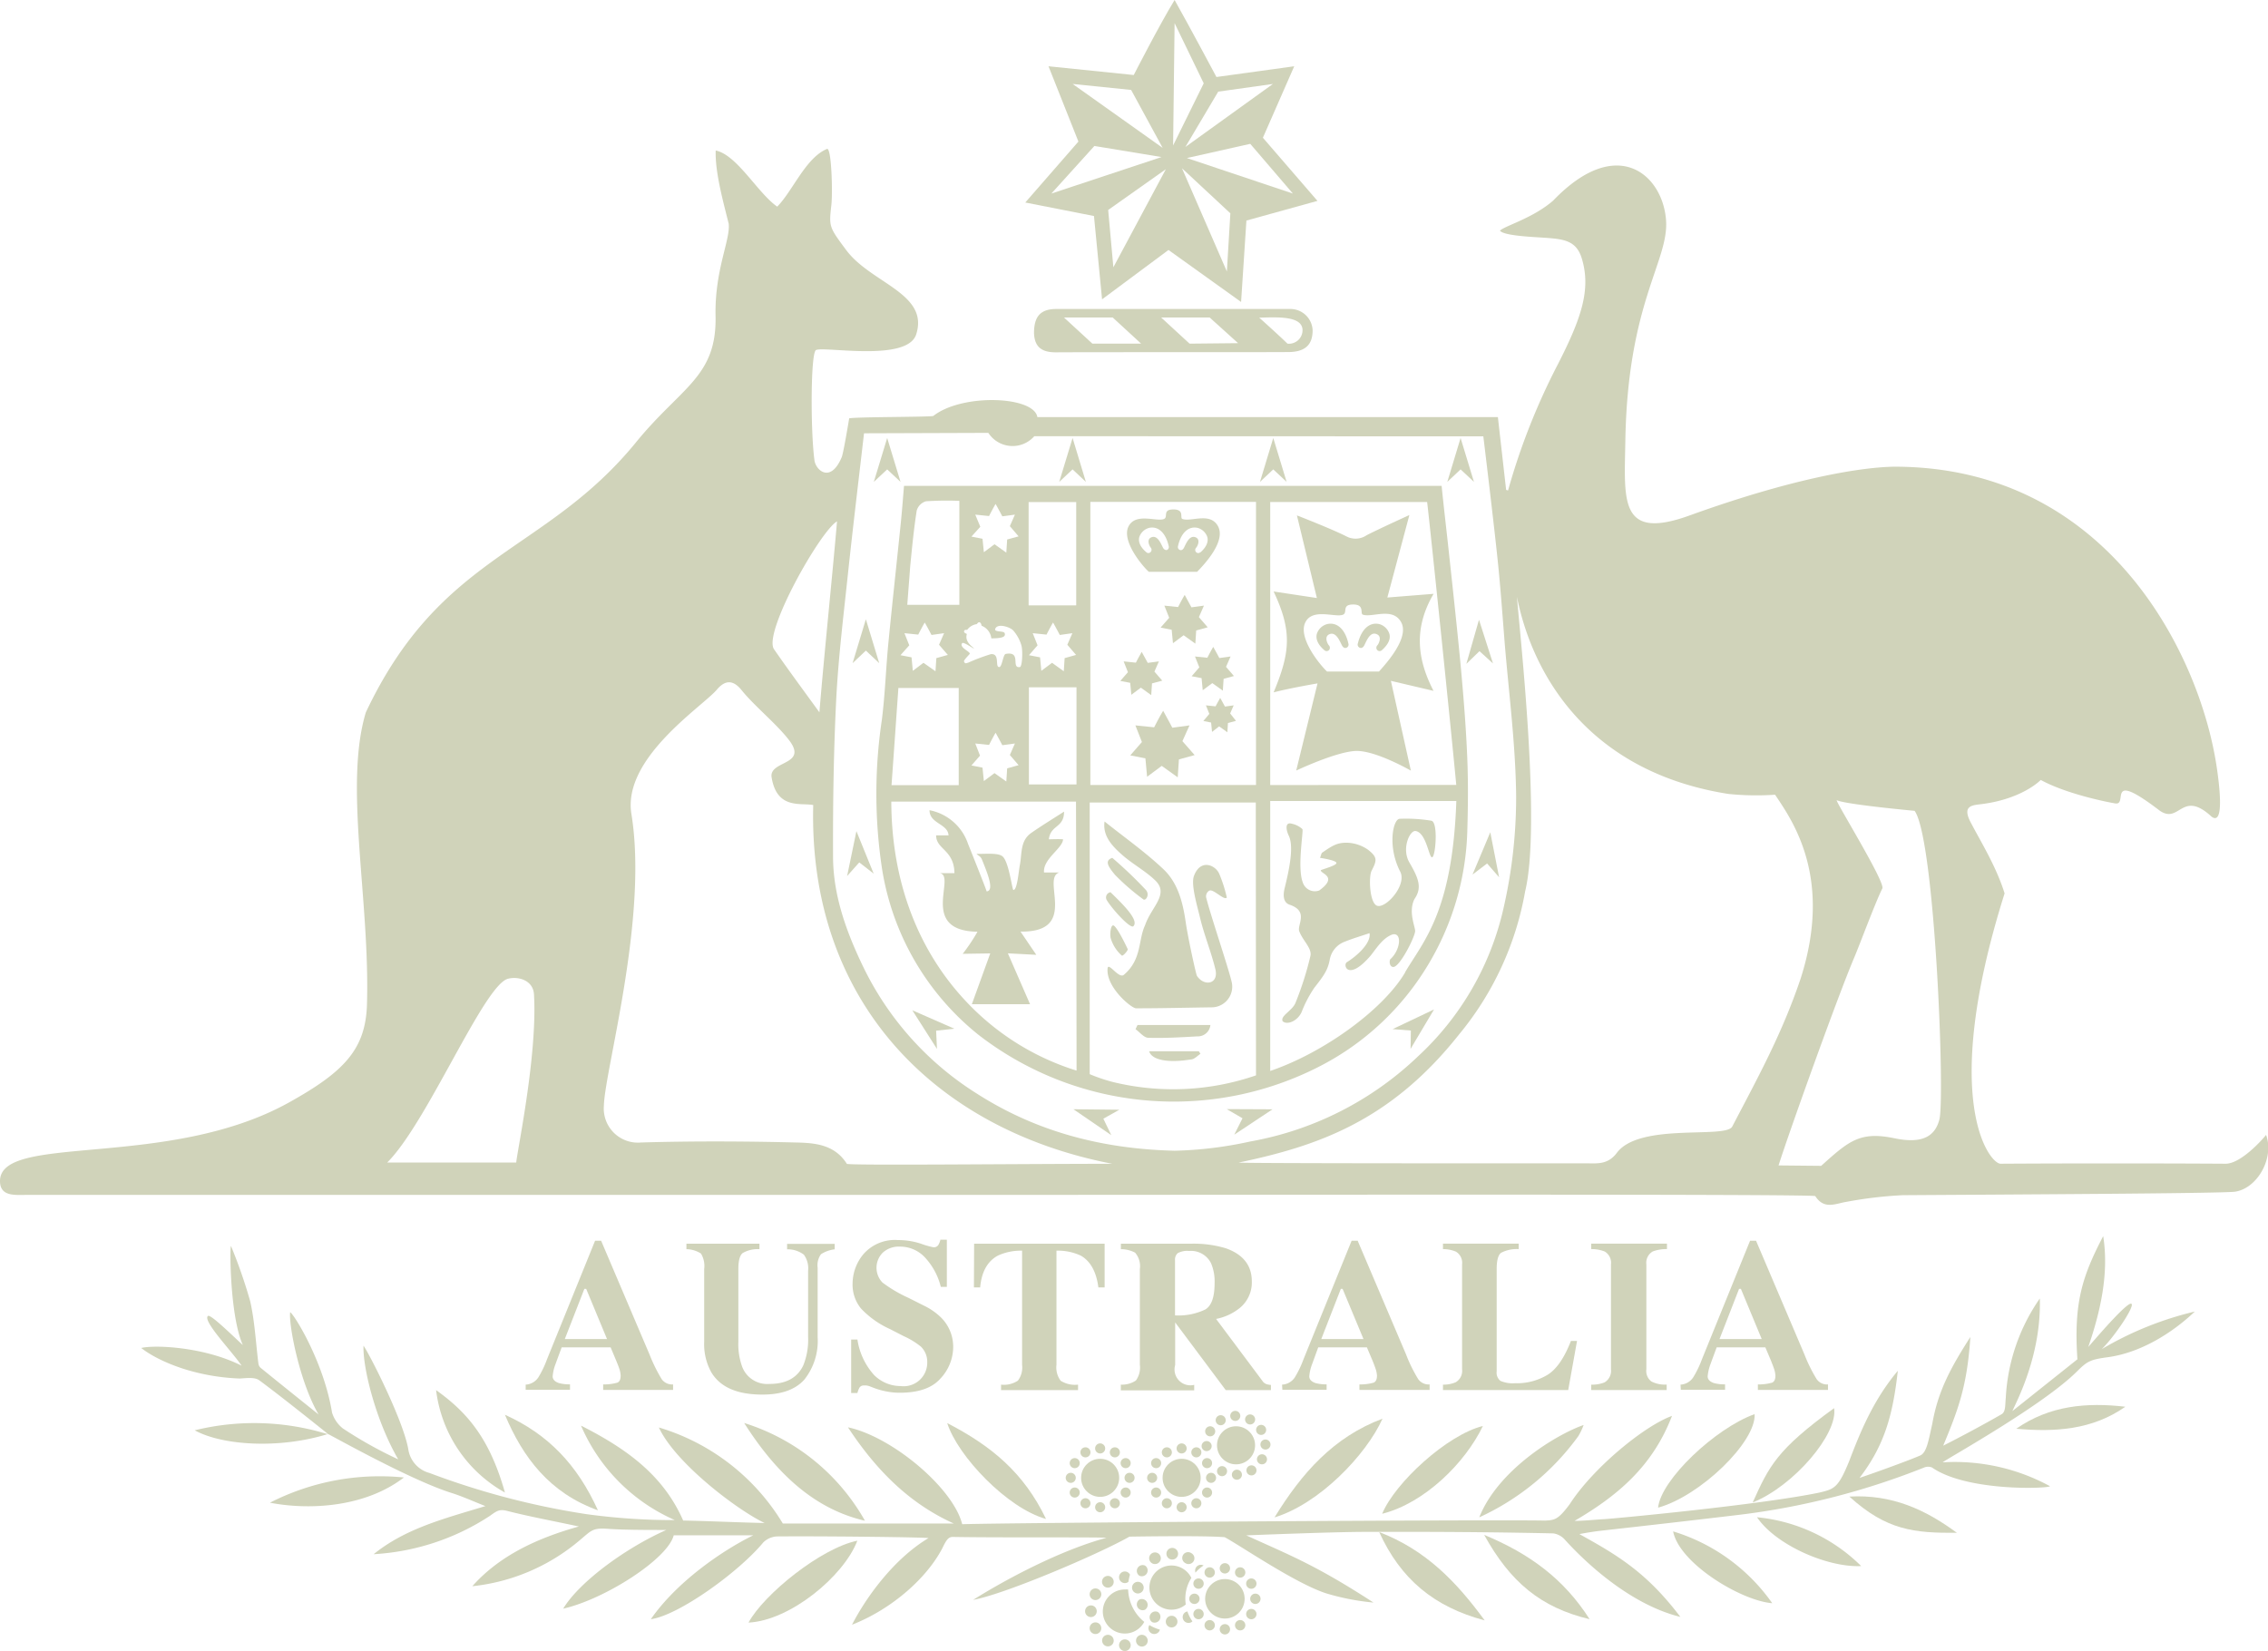 <svg xmlns="http://www.w3.org/2000/svg" viewBox="0 0 319.27 232.42"><defs><style>.cls-1{fill:#d0d3ba;}.cls-2{fill:none;}</style></defs><title>Asset 36</title><g id="Layer_2" data-name="Layer 2"><g id="Layer_1-2" data-name="Layer 1"><path class="cls-1" d="M100.75,21.19c3,.6,5.92,6,8.66,7.9,2.19-2.21,4-6.87,7-8.12.65-.28.82,6.18.62,7.9-.34,3.06-.34,3.06,2.08,6.32,3.48,4.7,11.72,6.11,9.86,11.89-1.25,3.91-12.94,1.64-14.1,2.2-.76.36-.78,11.19-.23,15.43.11,1.42,2.25,3.46,3.85-.35.25-.6,1.05-5.47,1.05-5.47,1.25-.21,11.17-.17,11.84-.33,4.06-3.2,14.18-2.81,14.65.16h64.83c.39,3.49.78,6.87,1.16,10.25l.27.08a92.85,92.85,0,0,1,7-17.74c3.32-6.49,4.7-10.55,3.39-14.9-.76-2.52-2.46-2.75-5.23-2.94-2-.13-5.79-.3-6.3-1,.69-.68,4.66-1.76,7.49-4.23,9-9.37,15.41-3.65,15.89,2.73.44,5.78-5.43,11.57-5.73,31.21-.14,8.33-.87,14,9.12,10.36,13.86-5,23.61-6.76,28.75-6.84,29.84,0,42.91,26.1,45.36,42.15.34,2.27,1.18,8.49-.69,7.13-4.23-3.92-4.49,1.12-7.33-.87-7.63-5.83-4.38-.75-6.21-1-.7-.1-6.78-1.26-10.52-3.31,0,0-2.61,2.76-8.64,3.44-1.33.15-2.4.41-1.12,2.73,1.42,2.7,3.51,6.07,4.67,9.8-9.22,29.23-2.1,38.07-.57,38.06,9.95-.06,21.74-.06,31.69,0,2.2,0,5.35-3.6,5.69-4.06,1.2,3.26-1.24,7.56-4.4,8-2,.25-33.16.4-46.74.49a58.12,58.12,0,0,0-7.85.92c-1.59.24-3.2,1.18-4.47-.79-.21-.32-81.61-.17-121.48-.17H3.71c-1.59,0-3.71.26-3.71-1.95,0-6.79,23.65-1.56,40.71-11.08,7.7-4.29,10.76-7.44,10.95-13.79.43-14.82-3.27-30.8-.16-41.11C62.12,77.8,76.72,78,89.58,62.21c6.34-7.76,11.33-9.15,11.15-17.72-.14-6.47,2.11-10.72,1.85-13C101.67,27.89,100.66,24.12,100.75,21.19ZM213,80.56c.17,1,.42,2,.51,3.09.46,5.8,3.46,32.55,1.18,41.87a43.31,43.31,0,0,1-9.28,20.09c-9.75,12.33-20.11,15.76-31.05,18.06,1.1.11,33.63.11,48.81.1,1.59,0,3.1.25,4.39-1.41,3.14-4.38,15.34-2,16.29-3.76,3.69-7.06,7-13.07,9.61-20.78,4.62-14.32-1.19-22.36-3.58-25.94a38.48,38.48,0,0,1-6.58-.11C222.51,108.49,214.41,93.36,213,80.56Zm-67.4-19.15a4.07,4.07,0,0,1-6.47-.47L121.63,61c-.75,6.5-1.53,12.94-2.22,19.38-.63,6-1.38,12-1.69,18-.37,7.39-.48,14.79-.45,22.19,0,5.42,1.84,10.51,4.14,15.32A43.34,43.34,0,0,0,137.58,154c8.53,5.45,17.86,7.76,27.77,8A54.77,54.77,0,0,0,176,160.7a45.75,45.75,0,0,0,23.63-12,40.52,40.52,0,0,0,12.07-21.05,70,70,0,0,0,1.73-15.51c-.07-7.16-1-14.31-1.6-21.46-.29-3.64-.55-7.29-.91-10.93-.53-5.34-2.11-18.32-2.11-18.32Zm-31.14,51.92c-1.76-.33-5.1.65-5.84-3.9-.38-2.38,5.13-1.67,2.51-5.16-1.71-2.28-5-4.93-6.76-7.14-1.15-1.41-2.28-1.46-3.49,0-2.07,2.39-13.25,9.61-12,17.43,2.4,14.69-3.74,36-3.87,41.1a4.8,4.8,0,0,0,5.24,5.18c7.25-.21,14.52-.18,21.78,0,2.59.06,5.43.23,7.18,3,.16.26,24.91,0,37.37,0C131.26,158.94,113.77,140.66,114.48,113.33Zm144.1-.67c-.23.1,6.87,11.55,6.42,12.42-.93,1.83-3.14,7.79-3.93,9.66-2.31,5.42-9.21,24.68-10.68,29.33l6,.06c3.89-3.5,5.45-4.9,10.33-3.88,3.54.73,5.62,0,6.31-2.64.81-3.15-.64-39.56-3.49-43.46C269.51,114.15,259.88,113.26,258.58,112.66Zm-185.89,51c.18-1.86,3-15.22,2.5-23.66-.11-2-2.21-2.59-3.66-2.21-3.38.86-11.4,20.32-17,25.87ZM117.83,73.4c-2.32,1.3-10.46,15.69-8.87,18,2,2.89,4.09,5.71,6.39,8.88C116,92.29,117.13,81.55,117.83,73.4Z"/><path class="cls-1" d="M36.5,194.32c-.63-.47-1.82-.31-2.73-.25-6.36-.23-11.49-2.42-13.89-4.3,1.87-.46,8.84-.18,14.13,2.49-1.34-2-5.57-6.35-4.73-7,.37-.29,3.6,2.92,4.91,4.1-1.82-4-1.87-13.87-1.67-13.94a70.74,70.74,0,0,1,2.7,7.77c.65,2.87.79,5.86,1.16,8.8a1,1,0,0,0,.28.55c2.46,2,5.84,4.71,8.19,6.59-2.67-4.52-4.25-12.74-4-14.4.62.39,4.75,7.1,5.89,14.13a4.52,4.52,0,0,0,1.52,2.23,58.85,58.85,0,0,0,7.8,4.36c-3.1-5.33-5-12.8-4.89-16,.67.86,5.54,10.33,6.3,14.54a4.08,4.08,0,0,0,3,3.38,109.31,109.31,0,0,0,22,5.78A89.47,89.47,0,0,0,95,214a25.54,25.54,0,0,1-13.21-13.3c6.39,3.24,11.57,6.95,14.38,13.36,3.56.07,7.73.27,11.47.35-3.77-1.77-12.56-8.41-14.89-13.45a30.58,30.58,0,0,1,17.45,13.52h24.06c-5-2.27-10-6.1-14.89-13.54,6.14,1.29,14.79,8.49,16.08,13.64,6.86-.22,75.37-.67,82.05-.51,1.36-.07,1.83-.11,3.47-2.31,3.26-5.07,10.45-11,14.4-12.43-2.75,7.16-7.73,11.28-13.72,14.78,1.32,0,2.83-.17,4.14-.24s21.92-2,30.31-3.74c2.11-.5,2.67-.64,4.22-4.45,1.59-4.18,3.41-8.61,6.84-12.7-.71,6.33-1.91,10.53-5.39,15.08,2.35-.79,7-2.48,8.55-3.16.93-.42,1.17-2.19,1.69-4.45.82-4.73,2.7-8.06,5.36-12.23-.45,7-1.75,10.3-3.82,15.3,2.54-1.28,5.74-3,8.21-4.42.6-.34.49-1.28.6-2.36a26.88,26.88,0,0,1,4.79-13.94c.23,8.17-3.42,14.75-3.86,15.85l9.15-7.29c-.54-8,.7-11.7,3.63-17.34.84,5.29-.41,10.68-2.1,15.61,1.85-2.14,5.6-6.44,6.08-6.08s-2.38,4.61-4.18,6.38a46.82,46.82,0,0,1,13.1-5.29c-3.26,3.09-7.69,5.81-12.26,6.43-2.46.33-2.88.58-4.24,1.91-4.79,4.86-18.71,12.56-19,12.89a28,28,0,0,1,15.11,3.36c-.25.34-11.7.78-16.6-2.63a1.46,1.46,0,0,0-1.12,0,104.18,104.18,0,0,1-25.73,6.62c-6.6.79-13,1.52-19.63,2.26-.91.1-2,.27-3.17.49,5.42,3,9.48,5.41,14.22,11.66-7.85-1.94-14.5-8.92-16.25-10.86a2.68,2.68,0,0,0-1.65-.9c-9.49-.2-17-.23-26.52-.21-4.52,0-16.69.49-16.69.49,6.11,2.79,9.71,4.13,17.91,9.46a33.93,33.93,0,0,1-6.67-1.3c-4.36-1.42-12.06-6.71-14.27-7.9-2.82-.26-13.42-.08-13.42-.08-4.2,2.4-17.5,8.09-22,8.9,4.69-2.95,12.32-7,18.77-8.74-1-.11-15.45,0-21.63-.12-.57,0-.87.32-1.44,1.52-2.12,4.14-7,8.58-12.75,10.84,1.78-3.49,5.66-9.14,10.77-12.2-.71-.12-14.77-.29-21.38-.23a3,3,0,0,0-1.87.83c-3.48,4.22-12,10.32-15.84,10.82,3.59-5.18,9.89-9.58,14.42-11.81H94.84c-.83,3.32-9.69,9-15.56,10.33,2.31-3.83,8.92-8.61,14.52-11.08-2.64,0-5.92,0-8.2-.16s-2.33.24-4.22,1.8a27.86,27.86,0,0,1-14.89,6.28c3.93-4.44,9.42-6.85,15-8.41-3.28-.71-7.19-1.44-10.08-2.19-1.12-.29-1.48,0-2.47.71A33.25,33.25,0,0,1,52.6,218.8c4.49-3.63,9.9-5,15.73-6.77-1.85-.73-3.25-1.37-4.7-1.83-5.83-1.81-17.06-8.17-17.46-8.32C46.17,201.88,39.82,196.76,36.5,194.32Z"/><path class="cls-1" d="M155.14,42.14,154,30.41l-9.67-1.9,7.48-8.58-4.21-10.6,12,1.23S163.21,3.5,165.35,0c2,3.54,5.89,10.84,5.89,10.84l10.95-1.51-4.41,10.06,7.68,8.89-10,2.77-.75,11.46-10.22-7.32Zm10-21.66,4.31-8.75-4.1-8.47ZM182,27.25l-6-7-8.92,2Zm-18.49-5.14-9.45-1.56L148,27.25Zm9.2,16.11.49-8.19-6.81-6.34Zm-8.59-14.4L156,29.56l.73,8.07ZM151,11.82l12.67,9-4.44-8.16Zm28.19,0-7.7,1.08-4.62,7.79Z"/><path class="cls-1" d="M148.64,49.6c-1.89,0-3-.65-3.08-2.7,0-2.32.88-3.4,3.14-3.4q16.44,0,32.88,0a3.13,3.13,0,0,1,3.2,3c0,2-1,3-3.26,3.06C175.93,49.6,154,49.56,148.64,49.6Zm12-1.22-4-3.68h-6.86l4,3.68Zm2.82-3.68,4,3.68,6.83-.07-4-3.61Zm13.78,0c.89.79,2.91,2.62,4,3.68a1.91,1.91,0,0,0,2.12-1.86C183.39,44.39,179.63,44.67,177.24,44.72Z"/><path class="cls-1" d="M104.76,200.33a29.65,29.65,0,0,1,17,13.76C114.31,212.37,109,207,104.76,200.33Z"/><path class="cls-1" d="M194.62,199.72c-2.33,5.16-8.94,12-15.2,13.9C183.25,207.38,187.72,202.31,194.62,199.72Z"/><path class="cls-1" d="M247,199.08c.23,3.9-7.65,11.53-13.59,13.17C233.81,208.31,241.45,201.08,247,199.08Z"/><path class="cls-1" d="M120.69,216.9c-1.91,5-9.45,11.24-15.32,11.53C107.53,224.43,115.62,217.92,120.69,216.9Z"/><path class="cls-1" d="M208.75,200.75c-2.51,5.23-8.24,10.87-14.18,12.36C196.36,208.76,203.7,202,208.75,200.75Z"/><path class="cls-1" d="M133.34,200.34c6.27,3.25,10.79,7,13.91,13.5C141.81,212.34,134.82,205,133.34,200.34Z"/><path class="cls-1" d="M209,228.12c-7.12-1.9-11.82-5.79-14.85-12.44C200.71,218.21,205,222.65,209,228.12Z"/><path class="cls-1" d="M208.24,213.61c2.62-6.61,10.71-11.6,14.69-13a9.3,9.3,0,0,1-.74,1.56A35.39,35.39,0,0,1,208.24,213.61Z"/><path class="cls-1" d="M208.93,216.08c6.38,2.64,11.24,6.21,14.84,11.87C216.87,226.31,212.58,222.69,208.93,216.08Z"/><path class="cls-1" d="M38,211.55A34,34,0,0,1,56.86,208C51.37,212.22,43.52,212.62,38,211.55Z"/><path class="cls-1" d="M71.08,210.12a19.15,19.15,0,0,1-9.69-14.42C65.56,198.69,68.87,202.25,71.08,210.12Z"/><path class="cls-1" d="M84.17,212.62c-6.81-2.44-10.57-7.45-13.09-13.45C77.13,201.9,81.25,206.17,84.17,212.62Z"/><path class="cls-1" d="M46.17,201.88c-6.86,2.13-14.85,1.62-18.76-.52a35,35,0,0,1,18.83.58Z"/><path class="cls-1" d="M246.73,211.52c2.32-5.15,3.41-7.43,11.46-13.28C258.78,201.83,252.53,209.19,246.73,211.52Z"/><path class="cls-1" d="M235.53,215.59a26.44,26.44,0,0,1,13.95,10.11C245.1,225.36,236.39,220.09,235.53,215.59Z"/><path class="cls-1" d="M247.34,213.6A24.07,24.07,0,0,1,262,220.47C257.33,220.71,250,217.54,247.34,213.6Z"/><path class="cls-1" d="M260.34,210.69c6-.34,10.72,1.84,15.13,5.1C269.46,215.83,265.57,215.44,260.34,210.69Z"/><path class="cls-1" d="M283.83,201.14c4.7-3.28,9.93-3.73,15.36-3.1C294.51,201.32,289.25,201.62,283.83,201.14Z"/><polygon class="cls-1" points="123.77 93.36 121.89 91.59 120.02 93.36 121.89 87.18 123.77 93.36"/><polygon class="cls-1" points="122.99 122.99 120.96 121.41 119.25 123.33 120.56 117.01 122.99 122.99"/><polygon class="cls-1" points="134.34 144.82 131.78 145.1 131.9 147.67 128.43 142.23 134.34 144.82"/><polygon class="cls-1" points="157.57 156.23 155.32 157.49 156.44 159.81 151.11 156.16 157.57 156.23"/><polygon class="cls-1" points="173.75 159.74 174.91 157.43 172.68 156.14 179.13 156.17 173.75 159.74"/><polygon class="cls-1" points="126.77 67.84 124.89 66.08 123.01 67.84 124.89 61.66 126.77 67.84"/><polygon class="cls-1" points="152.86 67.84 150.99 66.08 149.11 67.84 150.99 61.66 152.86 67.84"/><polygon class="cls-1" points="181.12 67.84 179.24 66.08 177.37 67.84 179.24 61.66 181.12 67.84"/><polygon class="cls-1" points="207.49 67.84 205.61 66.08 203.74 67.84 205.61 61.66 207.49 67.84"/><polygon class="cls-1" points="210.17 93.4 208.27 91.67 206.42 93.46 208.2 87.25 210.17 93.4"/><polygon class="cls-1" points="211.03 123.5 209.34 121.56 207.29 123.12 209.79 117.17 211.03 123.5"/><polygon class="cls-1" points="198.57 147.66 198.61 145.08 196.04 144.88 201.87 142.11 198.57 147.66"/><path class="cls-2" d="M134.93,96.83h-8.46c-.33,4.65-.64,9.12-1,13.69h9.43Z"/><path class="cls-2" d="M144.84,110.43h6.7V96.76h-6.7Z"/><path class="cls-2" d="M151.5,70.68h-6.7V85.22h6.7Z"/><path class="cls-2" d="M136.42,92.07c-.26.3-.88.92-.78,1.06.15.3.19.28.63.13a27.8,27.8,0,0,1,3.15-1.18c1.33-.11.53,1.81,1.17,1.82.41,0,.54-1.78.91-1.85,2.34-.43.72,2,2,1.85.34-.05.42-2.18.23-3a5.6,5.6,0,0,0-1.13-2.11c-.39-.49-2.15-.92-2.51-.39s1.08.25,1.27.73,0,.76-1.88.73a2.16,2.16,0,0,0-1.35-1.77c-.06,0-.12-.41-.27-.48s-.38.24-.47.25a2,2,0,0,0-1.27.75c-.1.14-.41,0-.47.23s.41.32.38.43c-.33,1.17,1.15,1.79,1,2s-1.49-1-1.67-.72C135,91.2,136.59,91.87,136.42,92.07Z"/><path class="cls-2" d="M135.05,70.51a45.37,45.37,0,0,0-4.71.06,1.94,1.94,0,0,0-1.29,1.29c-.41,2.61-.66,5.24-.92,7.87-.18,1.81-.28,3.63-.41,5.42h7.33Z"/><path class="cls-2" d="M153.49,110.49h23.32V70.66H153.49Z"/><path class="cls-1" d="M168.77,86.88l.71-1.62-1.76.24s-.63-1.18-.95-1.75c-.35.57-.93,1.71-.93,1.71l-1.93-.2.68,1.71-1.21,1.38,1.56.31.18,1.89,1.5-1.12,1.65,1.18.12-1.85,1.62-.45Z"/><path class="cls-1" d="M162.51,94.55l.63-1.44-1.57.21s-.56-1-.85-1.55c-.3.5-.82,1.52-.82,1.52l-1.72-.18.6,1.52-1.07,1.23,1.39.27.16,1.68,1.34-1,1.46,1.05.11-1.65,1.44-.39Z"/><path class="cls-1" d="M172.59,93.88l.64-1.46-1.58.22s-.56-1.06-.86-1.57c-.31.5-.83,1.53-.83,1.53l-1.74-.18.61,1.53-1.08,1.25,1.4.27.16,1.7,1.35-1,1.48,1.06.11-1.66,1.45-.4Z"/><path class="cls-1" d="M166.45,104.34l1-2.22-2.42.33s-.85-1.61-1.29-2.39c-.48.77-1.27,2.33-1.27,2.33l-2.64-.27.92,2.34-1.64,1.88,2.13.42.24,2.59,2.06-1.53,2.25,1.61.17-2.52,2.21-.61Z"/><path class="cls-1" d="M173.17,100.44l.5-1.14-1.23.17s-.44-.82-.67-1.22c-.24.4-.65,1.19-.65,1.19l-1.36-.14.48,1.2-.84,1,1.09.22.13,1.32,1-.78,1.16.83.08-1.3,1.13-.31Z"/><path class="cls-1" d="M171.45,74.06c-1.11-2-3.8-.55-5-1-.4-.14.35-1.34-1.26-1.34s-.7,1.06-1.33,1.34c-1,.44-4-.94-5,1.06s1.88,5.49,2.86,6.38h6.8C169.55,79.44,172.62,76.19,171.45,74.06Zm-7.22,3.38c-.23,0-.4-.12-.51-.33-.3-.56-.76-1.81-1.63-1.47-.71.28-.33,1.17-.1,1.45a.46.46,0,0,1,0,.61.44.44,0,0,1-.33.16.43.43,0,0,1-.28-.11c-1.05-.89-1.13-1.65-1-2.14a2,2,0,0,1,1.4-1.3c1.29-.27,2.34.73,2.75,2.61A.44.44,0,0,1,164.23,77.44Zm4.73.31a.43.43,0,0,1-.28.11.42.42,0,0,1-.33-.16.45.45,0,0,1,.05-.61c.23-.28.61-1.17-.1-1.45-.88-.34-1.34.91-1.63,1.47-.11.21-.28.38-.52.33a.44.44,0,0,1-.33-.52c.41-1.88,1.46-2.88,2.75-2.61a2,2,0,0,1,1.39,1.3C170.09,76.1,170,76.86,169,77.75Z"/><path class="cls-2" d="M138.32,108.07l.19,1.89,1.5-1.12,1.65,1.18.12-1.85,1.61-.45-1.23-1.43.71-1.62-1.77.24s-.62-1.18-.95-1.75c-.34.57-.92,1.71-.92,1.71l-1.94-.2.68,1.71-1.21,1.38Z"/><path class="cls-2" d="M134.93,96.83h-8.46c-.33,4.65-.64,9.12-1,13.69h9.43Z"/><path class="cls-2" d="M128.51,94.44l1.5-1.13,1.65,1.19.12-1.85,1.62-.45-1.24-1.43.71-1.63-1.77.25s-.62-1.18-.95-1.75c-.34.56-.92,1.7-.92,1.7l-1.94-.2.68,1.71-1.2,1.39,1.56.3Z"/><path class="cls-2" d="M136.42,92.07c-.26.3-.88.92-.78,1.06.15.3.19.28.63.13a27.8,27.8,0,0,1,3.15-1.18c1.33-.11.53,1.81,1.17,1.82.41,0,.54-1.78.91-1.85,2.34-.43.72,2,2,1.85.34-.05.42-2.18.23-3a5.6,5.6,0,0,0-1.13-2.11c-.39-.49-2.15-.92-2.51-.39s1.08.25,1.27.73,0,.76-1.88.73a2.16,2.16,0,0,0-1.35-1.77c-.06,0-.12-.41-.27-.48s-.38.24-.47.25a2,2,0,0,0-1.27.75c-.1.14-.41,0-.47.23s.41.32.38.43c-.33,1.17,1.15,1.79,1,2s-1.49-1-1.67-.72C135,91.2,136.59,91.87,136.42,92.07Z"/><path class="cls-2" d="M146.41,92.54l.18,1.9,1.51-1.13,1.65,1.19.12-1.85,1.61-.45-1.23-1.43.71-1.63-1.77.25s-.62-1.18-.95-1.75c-.34.56-.92,1.7-.92,1.7l-1.94-.2.68,1.71-1.21,1.39Z"/><path class="cls-2" d="M144.84,110.43h6.7V96.76h-6.7Z"/><path class="cls-2" d="M138.32,75.85l.19,1.89,1.5-1.12,1.65,1.18.12-1.85,1.61-.44-1.23-1.44.71-1.62-1.77.24s-.62-1.17-.95-1.74c-.34.56-.92,1.7-.92,1.7l-1.94-.2.68,1.71-1.21,1.38Z"/><path class="cls-2" d="M151.5,70.68h-6.7V85.22h6.7Z"/><path class="cls-2" d="M135.05,70.51a45.37,45.37,0,0,0-4.71.06,1.94,1.94,0,0,0-1.29,1.29c-.41,2.61-.66,5.24-.92,7.87-.18,1.81-.28,3.63-.41,5.42h7.33Z"/><path class="cls-2" d="M153.49,110.49h23.32V70.66H153.49Z"/><path class="cls-1" d="M186.87,87.85a2.08,2.08,0,0,0-1.5,1.4c-.13.52-.05,1.34,1.08,2.3a.48.48,0,0,0,.3.11.48.48,0,0,0,.36-.17.5.5,0,0,0-.06-.66c-.24-.3-.65-1.25.11-1.55.94-.37,1.44,1,1.75,1.58.12.22.31.41.56.35a.47.47,0,0,0,.36-.55C189.39,88.63,188.26,87.56,186.87,87.85Z"/><path class="cls-1" d="M194.13,87.85c-1.39-.29-2.52.78-3,2.81a.47.47,0,0,0,.36.55c.25.06.44-.13.56-.35.31-.6.81-2,1.75-1.58.76.3.35,1.25.11,1.55a.5.5,0,0,0-.06.66.48.48,0,0,0,.36.17.48.48,0,0,0,.3-.11c1.13-1,1.22-1.78,1.08-2.3A2.08,2.08,0,0,0,194.13,87.85Z"/><path class="cls-1" d="M201.81,83.6l-6.51.52,3.1-11.61s-4.08,1.85-6,2.83a2.77,2.77,0,0,1-2.89.16c-2.11-1.07-6.94-2.94-6.94-2.94l2.81,11.63-6.09-.92c2.6,5.53,2.38,8.5,0,14.2,2.39-.62,6.18-1.26,6.18-1.26l-3,12.27s5.62-2.66,8.39-2.76,7.75,2.77,7.75,2.77L195.8,95.85l6,1.41C199.47,92.76,199,88.4,201.81,83.6Zm-7.69,10.94h-7.31c-1.06-1-4.07-4.72-3.08-6.87s4.28-.67,5.34-1.14c.67-.3-.24-1.43,1.42-1.43s.93,1.28,1.36,1.43c1.3.46,4.19-1.11,5.39,1.06S195.18,93.36,194.12,94.54Z"/><path class="cls-2" d="M135.05,70.51a45.37,45.37,0,0,0-4.71.06,1.94,1.94,0,0,0-1.29,1.29c-.41,2.61-.66,5.24-.92,7.87-.18,1.81-.28,3.63-.41,5.42h7.33Z"/><path class="cls-2" d="M128.51,94.44l1.5-1.13,1.65,1.19.12-1.85,1.62-.45-1.24-1.43.71-1.63-1.77.25s-.62-1.18-.95-1.75c-.34.56-.92,1.7-.92,1.7l-1.94-.2.68,1.71-1.2,1.39,1.56.3Z"/><path class="cls-2" d="M138.32,108.07l.19,1.89,1.5-1.12,1.65,1.18.12-1.85,1.61-.45-1.23-1.43.71-1.62-1.77.24s-.62-1.18-.95-1.75c-.34.57-.92,1.71-.92,1.71l-1.94-.2.68,1.71-1.21,1.38Z"/><path class="cls-2" d="M134.93,96.83h-8.46c-.33,4.65-.64,9.12-1,13.69h9.43Z"/><path class="cls-2" d="M151.5,70.68h-6.7V85.22h6.7Z"/><path class="cls-2" d="M144.84,110.43h6.7V96.76h-6.7Z"/><path class="cls-2" d="M146.41,92.54l.18,1.9,1.51-1.13,1.65,1.19.12-1.85,1.61-.45-1.23-1.43.71-1.63-1.77.25s-.62-1.18-.95-1.75c-.34.56-.92,1.7-.92,1.7l-1.94-.2.68,1.71-1.21,1.39Z"/><path class="cls-2" d="M138.32,75.85l.19,1.89,1.5-1.12,1.65,1.18.12-1.85,1.61-.44-1.23-1.44.71-1.62-1.77.24s-.62-1.17-.95-1.74c-.34.56-.92,1.7-.92,1.7l-1.94-.2.68,1.71-1.21,1.38Z"/><path class="cls-2" d="M136.42,92.07c-.26.3-.88.92-.78,1.06.15.3.19.28.63.13a27.8,27.8,0,0,1,3.15-1.18c1.33-.11.53,1.81,1.17,1.82.41,0,.54-1.78.91-1.85,2.34-.43.72,2,2,1.85.34-.05.42-2.18.23-3a5.6,5.6,0,0,0-1.13-2.11c-.39-.49-2.15-.92-2.51-.39s1.08.25,1.27.73,0,.76-1.88.73a2.16,2.16,0,0,0-1.35-1.77c-.06,0-.12-.41-.27-.48s-.38.24-.47.25a2,2,0,0,0-1.27.75c-.1.14-.41,0-.47.23s.41.32.38.43c-.33,1.17,1.15,1.79,1,2s-1.49-1-1.67-.72C135,91.2,136.59,91.87,136.42,92.07Z"/><path class="cls-2" d="M153.49,110.49h23.32V70.66H153.49Z"/><path class="cls-2" d="M178.79,70.67V110.5H205c-.85-9-3.64-35.94-4.1-39.83Z"/><path class="cls-1" d="M206.54,106.47c-.17-4.08-.5-8.17-.87-12.25-.52-5.55-1.13-11.1-1.73-16.65-.32-3-.69-6.07-1-9.17H127.26c-.17,2-.3,3.79-.49,5.57-.56,5.48-1.17,11-1.7,16.43-.36,3.64-.47,7.31-.93,10.94a70.39,70.39,0,0,0,0,20.8,37.43,37.43,0,0,0,13.56,23.51A44.92,44.92,0,0,0,186,150,38,38,0,0,0,200.93,136a38.57,38.57,0,0,0,5.63-19.22C206.66,113.33,206.69,109.9,206.54,106.47ZM145.38,89.14l1.94.2s.58-1.14.92-1.7c.33.57.95,1.75.95,1.75l1.77-.25-.71,1.63,1.23,1.43-1.61.45-.12,1.85-1.65-1.19-1.51,1.13-.18-1.9-1.56-.3,1.21-1.39Zm6.16,7.62v13.67h-6.7V96.76ZM144.8,70.68h6.7V85.22h-6.7Zm-7.51,1.77,1.94.2s.58-1.14.92-1.7c.33.57.95,1.74.95,1.74l1.77-.24-.71,1.62,1.23,1.44-1.61.44-.12,1.85L140,76.62l-1.5,1.12-.19-1.89-1.56-.31L138,74.16Zm-1.86,18.11c.18-.28,1.61.79,1.67.72s-1.36-.81-1-2c0-.11-.45-.13-.38-.43s.37-.09.47-.23a2,2,0,0,1,1.27-.75c.09,0,.24-.36.47-.25s.21.45.27.48a2.16,2.16,0,0,1,1.35,1.77c1.85,0,2-.33,1.88-.73s-1.71-.06-1.27-.73,2.12-.1,2.51.39a5.6,5.6,0,0,1,1.13,2.11c.19.79.11,2.92-.23,3-1.32.2.3-2.28-2-1.85-.37.07-.5,1.86-.91,1.85-.64,0,.16-1.93-1.17-1.82a27.8,27.8,0,0,0-3.15,1.18c-.44.15-.48.17-.63-.13-.1-.14.52-.76.78-1.06S135,91.2,135.43,90.56Zm1.86,14.11,1.94.2s.58-1.14.92-1.71c.33.57.95,1.75.95,1.75l1.77-.24-.71,1.62,1.23,1.43-1.61.45-.12,1.85L140,108.84l-1.5,1.12-.19-1.89-1.56-.31,1.21-1.38Zm-9.16-24.94c.26-2.63.51-5.26.92-7.87a1.94,1.94,0,0,1,1.29-1.29,45.37,45.37,0,0,1,4.71-.06V85.15h-7.33C127.85,83.36,128,81.54,128.13,79.73ZM128,90.85l-.68-1.71,1.94.2s.58-1.14.92-1.7c.33.57.95,1.75.95,1.75l1.77-.25-.71,1.63,1.24,1.43-1.62.45-.12,1.85L130,93.31l-1.5,1.13-.18-1.9-1.56-.3Zm-1.5,6h8.46v13.69H125.5C125.83,106,126.14,101.48,126.47,96.83Zm25.08,53.88a35.92,35.92,0,0,1-15-9.14c-7.42-7.54-11.08-17.61-11.11-28.74h26C151.48,116.36,151.55,142.94,151.55,150.71Zm25.23.66a35.79,35.79,0,0,1-20.17.93,23.9,23.9,0,0,1-3.24-1.1s0-25.72,0-38.24h23.38Zm0-40.88H153.49V70.66h23.32Zm21,26.38c-3.08,5.24-11.46,11.32-19,13.88v-38h3c7.11,0,23.2,0,23.2,0C204.47,128.44,200.33,132.55,197.8,136.87Zm-19-26.37V70.67H200.9c.46,3.89,3.25,30.79,4.1,39.83Z"/><path class="cls-1" d="M141.88,134.21l4,.21-2.22-3.27c8.31.12,2.84-7.47,5.45-8.32l-2.14,0c-.18-1.91,2.61-3.38,2.68-4.67-.51-.06-1.88,0-2,0,.23-2.06,2.14-1.57,2.14-3.9-1.68,1.08-3.19,2-4.62,3-1.58,1.1-1.29,2.91-1.6,4.5-.19,1-.37,3.53-.91,3.53-.18,0-.62-3.9-1.51-4.71-.6-.55-2.38-.35-3.68-.37.28.3.56.28.79.87.61,1.54,1.82,4.33.63,4.41-.1-.41-2.45-6.28-2.61-6.67a7.16,7.16,0,0,0-5.43-4.76c0,1.91,2.58,1.89,2.68,3.54-.41,0-1.33,0-1.75,0,0,2,2.52,2,2.58,5.32l-2.09,0c2.44.32-3,8.12,5.33,8.25a24.79,24.79,0,0,1-2.08,3.11l3.88-.06-2.59,7.15H145Z"/><path class="cls-1" d="M170.25,125.38a.92.92,0,0,0-.42,1.11c.57,2.29,3.08,9.72,3.53,11.65a2.91,2.91,0,0,1-2.64,3.67c-3.72.05-7.08.14-10.8.14-.65,0-4.28-3-4-5.64.11-.9,1.58,1.52,2.28.93,2.57-2.17,2-4.89,3-7,.85-2.54,3.46-4.36,1.41-6.31-1.4-1.34-3.16-2.28-4.62-3.56s-2.79-2.71-2.5-4.72c2.76,2.21,5.71,4.28,8.3,6.73,2,1.9,2.71,4.6,3.11,7.35.33,2.32,1.47,7.46,1.59,7.64,1,1.55,3.11,1.2,2.6-.92-.59-2.45-1.59-4.84-2.17-7.3-.41-1.71-1.3-4.65-.84-5.85.94-2.49,3.08-1.48,3.57-.25a19.33,19.33,0,0,1,1.05,3.31C172.32,126.82,170.83,125.12,170.25,125.38Z"/><path class="cls-1" d="M160.13,144.3h10.26a1.77,1.77,0,0,1-1.83,1.6c-2.3.13-4.61.27-6.91.2-.61,0-1.2-.79-1.8-1.21Z"/><path class="cls-1" d="M156.58,120.77a59.5,59.5,0,0,1,4.74,4.53c.55.65,0,1.52-.35,1.33a31.92,31.92,0,0,1-4-3.46C156,122,155.44,121.16,156.58,120.77Z"/><path class="cls-1" d="M161.76,148h7l.23.35c-.41.27-.79.72-1.23.79C164.41,149.68,162.15,149.25,161.76,148Z"/><path class="cls-1" d="M156.33,125.61c1.81,1.76,4,3.91,3.24,4.76-.39.54-3.18-2.59-3.8-3.71A.74.74,0,0,1,156.33,125.61Z"/><path class="cls-1" d="M156.7,130.28c.4,0,1.53,2.22,2.05,3.34.07.15-.57.92-.81.92a5.18,5.18,0,0,1-1.61-2.56C156.24,131.44,156.35,130.28,156.7,130.28Z"/><path class="cls-1" d="M196,131.56c-1.31.48-2.17,1.84-3,2.91-3.16,3.72-4,1.47-3.42,1,1.45-.89,3.46-2.71,3.21-4.1-1.17.4-2.35.74-3.48,1.2a3.3,3.3,0,0,0-2.12,2.54c-.27,1.4-.73,2.12-2.15,3.92a16.68,16.68,0,0,0-1.81,3.45c-.55,1.23-2,1.87-2.66,1.3-.4-.74,1.28-1.45,1.77-2.53a45,45,0,0,0,2.13-6.67c.24-1.08-1.06-2.13-1.57-3.47-.34-.9,1.4-2.83-1.38-3.75-1-.36-.87-1.57-.66-2.4.57-2.33,1.31-5.65.59-7.25-.4-.8-.64-2.06.43-1.74a3.17,3.17,0,0,1,1.46.75c.19.18-.76,5.4.06,7.52a1.78,1.78,0,0,0,2.31,1.12c2.77-2,.1-2.36.23-2.86.33-.15,2.17-.65,2.19-1s-1.77-.65-2.31-.73c.15-.36.19-.65.3-.73,1.37-.93,2.06-1.44,3.57-1.4a5.46,5.46,0,0,1,2.91,1c1.34,1.06,1.23,1.49.48,2.95-.43.83-.29,4.54.77,4.92,1.23.44,4.26-2.93,3.25-4.82-1.82-3.53-1-7.42-.05-7.42a21.86,21.86,0,0,1,4.44.27c.9.16.66,4.18.25,5-.53,1-.79-3.3-2.47-3.55-.8-.12-2,2.45-.88,4.41,1.3,2.23,1.84,3.57.73,5.16-.93,1.84.16,4,.09,4.57-.13,1-2.18,5-3.07,5-.6,0-.6-1-.37-1.14C197.16,133.7,197.41,131.2,196,131.56Z"/><path class="cls-1" d="M74,194.93a2.29,2.29,0,0,0,1.77-1A14.06,14.06,0,0,0,77,191.37l6.77-16.7h.85l6.81,16a22.83,22.83,0,0,0,1.71,3.48,1.81,1.81,0,0,0,1.61.75v.77H84.91v-.77a7.05,7.05,0,0,0,2-.25c.31-.13.46-.46.46-1a3.71,3.71,0,0,0-.23-1.08c-.1-.29-.24-.64-.41-1.05l-.77-1.84H79.07c-.45,1.21-.74,2-.87,2.36a6.05,6.05,0,0,0-.4,1.72c0,.43.29.75.88.95a5.83,5.83,0,0,0,1.56.18v.77H74Zm11.45-6.42-2.93-7.06h-.26l-2.75,7.06Z"/><path class="cls-1" d="M106.91,175.09v.77a4.2,4.2,0,0,0-2.37.55c-.4.33-.6,1.07-.6,2.24v10.22a9.28,9.28,0,0,0,.56,3.6,3.77,3.77,0,0,0,3.82,2.36c2.35,0,3.93-.87,4.76-2.61a9.67,9.67,0,0,0,.68-4v-9.33a3.27,3.27,0,0,0-.6-2.26,3.77,3.77,0,0,0-2.36-.75v-.77h6.7v.77a4.55,4.55,0,0,0-1.93.69,2.64,2.64,0,0,0-.47,1.89v9.76a8.75,8.75,0,0,1-1.87,6c-1.26,1.41-3.22,2.11-5.9,2.11-3.51,0-5.91-1-7.2-3.14a8.16,8.16,0,0,1-1-4.31V178.65a3.37,3.37,0,0,0-.45-2.17,3.85,3.85,0,0,0-2.05-.62v-.77Z"/><path class="cls-1" d="M119.82,188.58h.88a9.58,9.58,0,0,0,2.35,5,5.28,5.28,0,0,0,3.73,1.55,3.32,3.32,0,0,0,3.75-3.31,3,3,0,0,0-.89-2.24,10.88,10.88,0,0,0-2.41-1.47l-1.94-1a12.83,12.83,0,0,1-4.08-2.89,5.29,5.29,0,0,1-1.19-3.53,6.52,6.52,0,0,1,1.57-4.18,5.86,5.86,0,0,1,4.83-1.93,10.15,10.15,0,0,1,3.2.5,11.64,11.64,0,0,0,1.77.51.75.75,0,0,0,.68-.29,2.52,2.52,0,0,0,.31-.77h.91v6.64h-.85a9.39,9.39,0,0,0-2.1-4,4.78,4.78,0,0,0-3.66-1.67,3.34,3.34,0,0,0-2.4.84,3,3,0,0,0-.06,4.21,19.1,19.1,0,0,0,3.64,2.15l2.25,1.13a9,9,0,0,1,2.4,1.69,5.78,5.78,0,0,1,1.67,4.19,6.51,6.51,0,0,1-1.79,4.36c-1.2,1.36-3.11,2-5.75,2a9.64,9.64,0,0,1-1.84-.18,10.33,10.33,0,0,1-1.84-.52l-.59-.23a3.1,3.1,0,0,0-.39-.09,1.45,1.45,0,0,0-.32,0,.72.72,0,0,0-.65.27,2.88,2.88,0,0,0-.31.79h-.88Z"/><path class="cls-1" d="M137.13,175.09H155.5l0,6.15h-.88q-.43-3.3-2.47-4.47a7.63,7.63,0,0,0-3.43-.7v16.07a3.13,3.13,0,0,0,.59,2.24,3.76,3.76,0,0,0,2.45.55v.77H140.92v-.77a3.58,3.58,0,0,0,2.37-.56,3.07,3.07,0,0,0,.59-2.23V176.07a7.74,7.74,0,0,0-3.42.7q-2.19,1.2-2.48,4.47h-.88Z"/><path class="cls-1" d="M157.78,194.93a3.53,3.53,0,0,0,2.12-.58,3.08,3.08,0,0,0,.56-2.21V178.65a2.9,2.9,0,0,0-.67-2.3,4.24,4.24,0,0,0-2-.49v-.77h9.82a15.67,15.67,0,0,1,4.94.64c2.45.86,3.67,2.42,3.67,4.66a4.63,4.63,0,0,1-1.92,3.92,7.57,7.57,0,0,1-3.11,1.37l6.49,8.68a1.2,1.2,0,0,0,.53.47,2.28,2.28,0,0,0,.7.14v.73h-6.36l-7.12-9.53h0v6a2.23,2.23,0,0,0,2.68,2.79v.77H157.78Zm11.91-10.59c.86-.53,1.29-1.75,1.29-3.68a6.54,6.54,0,0,0-.49-2.8,3.15,3.15,0,0,0-3.1-1.75,2.8,2.8,0,0,0-1.6.31,1.2,1.2,0,0,0-.38,1v7.76A8.69,8.69,0,0,0,169.69,184.34Z"/><path class="cls-1" d="M180.48,194.93a2.29,2.29,0,0,0,1.78-1,14.25,14.25,0,0,0,1.23-2.56l6.78-16.7h.85l6.81,16a21,21,0,0,0,1.71,3.48,1.8,1.8,0,0,0,1.61.75v.77h-9.88v-.77a6.93,6.93,0,0,0,2-.25c.31-.13.47-.46.47-1a3.81,3.81,0,0,0-.24-1.08c-.1-.29-.23-.64-.4-1.05l-.78-1.84h-6.85l-.86,2.36a6.05,6.05,0,0,0-.4,1.72c0,.43.29.75.88.95a5.71,5.71,0,0,0,1.56.18v.77h-6.23Zm11.46-6.42L189,181.45h-.25L186,188.51Z"/><path class="cls-1" d="M203.13,194.93a4.36,4.36,0,0,0,1.78-.33,1.85,1.85,0,0,0,.91-1.82V178a1.84,1.84,0,0,0-.86-1.79,4.65,4.65,0,0,0-1.83-.36v-.77h10.66v.77a4.77,4.77,0,0,0-2.48.52c-.41.31-.62,1.06-.62,2.27v14.42a1.47,1.47,0,0,0,.53,1.34,4.35,4.35,0,0,0,2.07.33,8.32,8.32,0,0,0,4.62-1.22c1.25-.81,2.32-2.38,3.23-4.73H222l-1.24,6.91H203.13Z"/><path class="cls-1" d="M224,194.93a4.7,4.7,0,0,0,1.86-.31,1.88,1.88,0,0,0,.92-1.84V178a1.85,1.85,0,0,0-.88-1.81,4.92,4.92,0,0,0-1.9-.34v-.77h10.66v.77a5.33,5.33,0,0,0-2,.33,1.84,1.84,0,0,0-.9,1.82v14.77a1.84,1.84,0,0,0,.72,1.72,4.18,4.18,0,0,0,2.14.43v.77H224Z"/><path class="cls-1" d="M236.57,194.93a2.29,2.29,0,0,0,1.77-1,14.06,14.06,0,0,0,1.24-2.56l6.78-16.7h.84l6.81,16a21.64,21.64,0,0,0,1.72,3.48,1.78,1.78,0,0,0,1.6.75v.77h-9.87v-.77a7.05,7.05,0,0,0,2-.25c.31-.13.47-.46.47-1a3.81,3.81,0,0,0-.24-1.08c-.1-.29-.24-.64-.4-1.05l-.78-1.84h-6.85c-.45,1.21-.74,2-.87,2.36a6.43,6.43,0,0,0-.4,1.72c0,.43.3.75.88.95a5.85,5.85,0,0,0,1.57.18v.77h-6.23ZM248,188.51l-2.93-7.06h-.26l-2.75,7.06Z"/><circle class="cls-1" cx="154.87" cy="208.05" r="2.68"/><circle class="cls-1" cx="154.87" cy="203.91" r="0.71"/><circle class="cls-1" cx="154.87" cy="212.19" r="0.71"/><circle class="cls-1" cx="159.01" cy="208.05" r="0.71"/><circle class="cls-1" cx="150.73" cy="208.05" r="0.71"/><circle class="cls-1" cx="152.8" cy="204.46" r="0.71"/><circle class="cls-1" cx="156.94" cy="211.63" r="0.71"/><circle class="cls-1" cx="158.46" cy="205.98" r="0.71"/><circle class="cls-1" cx="151.29" cy="210.12" r="0.71"/><circle class="cls-1" cx="151.29" cy="205.98" r="0.71"/><circle class="cls-1" cx="158.46" cy="210.12" r="0.71"/><circle class="cls-1" cx="156.94" cy="204.46" r="0.71"/><circle class="cls-1" cx="152.8" cy="211.63" r="0.71"/><circle class="cls-1" cx="166.34" cy="208.05" r="2.68"/><circle class="cls-1" cx="166.34" cy="203.91" r="0.71"/><circle class="cls-1" cx="166.34" cy="212.19" r="0.71"/><circle class="cls-1" cx="170.48" cy="208.05" r="0.71"/><circle class="cls-1" cx="162.19" cy="208.05" r="0.71"/><circle class="cls-1" cx="164.26" cy="204.46" r="0.71"/><circle class="cls-1" cx="168.41" cy="211.63" r="0.71"/><circle class="cls-1" cx="169.92" cy="205.98" r="0.71"/><circle class="cls-1" cx="162.75" cy="210.12" r="0.71"/><circle class="cls-1" cx="162.75" cy="205.98" r="0.71"/><circle class="cls-1" cx="169.92" cy="210.12" r="0.71"/><circle class="cls-1" cx="168.41" cy="204.46" r="0.71"/><circle class="cls-1" cx="164.26" cy="211.63" r="0.71"/><circle class="cls-1" cx="174" cy="203.47" r="2.68"/><circle class="cls-1" cx="173.89" cy="199.33" r="0.71"/><circle class="cls-1" cx="174.12" cy="207.61" r="0.71"/><circle class="cls-1" cx="178.14" cy="203.36" r="0.71"/><circle class="cls-1" cx="169.86" cy="203.58" r="0.71"/><circle class="cls-1" cx="171.84" cy="199.94" r="0.71"/><circle class="cls-1" cx="176.17" cy="207" r="0.71"/><circle class="cls-1" cx="177.53" cy="201.3" r="0.71"/><circle class="cls-1" cx="170.36" cy="201.5" r="0.71"/><circle class="cls-1" cx="177.65" cy="205.44" r="0.71"/><circle class="cls-1" cx="175.98" cy="199.83" r="0.71"/><circle class="cls-1" cx="172.03" cy="207.11" r="0.71"/><circle class="cls-1" cx="172.43" cy="225.08" r="2.78"/><circle class="cls-1" cx="172.43" cy="220.79" r="0.73"/><circle class="cls-1" cx="172.43" cy="229.37" r="0.73"/><circle class="cls-1" cx="176.72" cy="225.08" r="0.73"/><circle class="cls-1" cx="168.14" cy="225.08" r="0.73"/><circle class="cls-1" cx="170.29" cy="221.37" r="0.73"/><circle class="cls-1" cx="174.58" cy="228.8" r="0.73"/><circle class="cls-1" cx="176.15" cy="222.94" r="0.73"/><circle class="cls-1" cx="168.72" cy="227.23" r="0.73"/><circle class="cls-1" cx="168.72" cy="222.94" r="0.73"/><circle class="cls-1" cx="176.15" cy="227.23" r="0.73"/><circle class="cls-1" cx="174.58" cy="221.37" r="0.73"/><circle class="cls-1" cx="170.29" cy="228.8" r="0.73"/><path class="cls-1" d="M158.81,223.77a3.42,3.42,0,0,0-.46,0,3.1,3.1,0,1,0,2.73,4.56A6.1,6.1,0,0,1,158.81,223.77Z"/><path class="cls-1" d="M158.35,221.23a.82.82,0,1,0,0,1.64.8.8,0,0,0,.5-.18,6.46,6.46,0,0,1,.22-1A.81.81,0,0,0,158.35,221.23Z"/><circle class="cls-1" cx="158.35" cy="231.61" r="0.82"/><path class="cls-1" d="M154.39,226.83a.82.82,0,0,0-.82-.82.82.82,0,0,0,0,1.64A.82.82,0,0,0,154.39,226.83Z"/><path class="cls-1" d="M156.37,223.4a.82.82,0,0,0,.3-1.12.82.82,0,1,0-1.42.82A.82.82,0,0,0,156.37,223.4Z"/><path class="cls-1" d="M160.33,230.26a.82.82,0,0,0-.3,1.12.82.82,0,1,0,1.42-.82A.82.82,0,0,0,160.33,230.26Z"/><path class="cls-1" d="M153.8,228.51a.82.82,0,1,0,1.12.3A.82.82,0,0,0,153.8,228.51Z"/><path class="cls-1" d="M154.62,223.73a.82.82,0,1,0,.3,1.12A.81.81,0,0,0,154.62,223.73Z"/><path class="cls-1" d="M161.78,228.81a.82.82,0,0,0,.3,1.12.83.83,0,0,0,1.12-.3,1.8,1.8,0,0,0,.08-.21,5.92,5.92,0,0,1-1.48-.64Z"/><path class="cls-1" d="M156.37,230.26a.82.82,0,0,0-1.12.3.82.82,0,0,0,1.42.82A.82.82,0,0,0,156.37,230.26Z"/><path class="cls-1" d="M167.71,222.14a3.11,3.11,0,1,0-.79,3.74,7,7,0,0,1-.06-.8A5.47,5.47,0,0,1,167.71,222.14Z"/><path class="cls-1" d="M164.93,219.55a.82.82,0,1,0,0-1.63.82.82,0,0,0,0,1.63Z"/><path class="cls-1" d="M164.93,227.47a.82.82,0,0,0,0,1.64.82.82,0,0,0,0-1.64Z"/><path class="cls-1" d="M161,223.51a.82.82,0,1,0-.81.82A.82.82,0,0,0,161,223.51Z"/><path class="cls-1" d="M163,220.08a.82.82,0,0,0,.3-1.12.82.82,0,1,0-.3,1.12Z"/><path class="cls-1" d="M166.91,226.94a.82.82,0,1,0,.82,1.42l.13-.1a5.49,5.49,0,0,1-.71-1.41Z"/><path class="cls-1" d="M169.43,220.39a.81.81,0,0,0-.77,0,.82.82,0,0,0-.37,1A5.58,5.58,0,0,1,169.43,220.39Z"/><path class="cls-1" d="M160.39,225.19a.82.82,0,0,0,.81,1.42.82.82,0,0,0-.81-1.42Z"/><path class="cls-1" d="M161.2,220.41a.82.82,0,0,0-.81,1.42.82.82,0,0,0,.81-1.42Z"/><path class="cls-1" d="M166.91,220.08a.82.82,0,0,0,1.12-.3.81.81,0,0,0-.3-1.11.82.82,0,1,0-.82,1.41Z"/><path class="cls-1" d="M163,226.94a.82.82,0,0,0-.81,1.42.82.82,0,0,0,.81-1.42Z"/></g></g></svg>